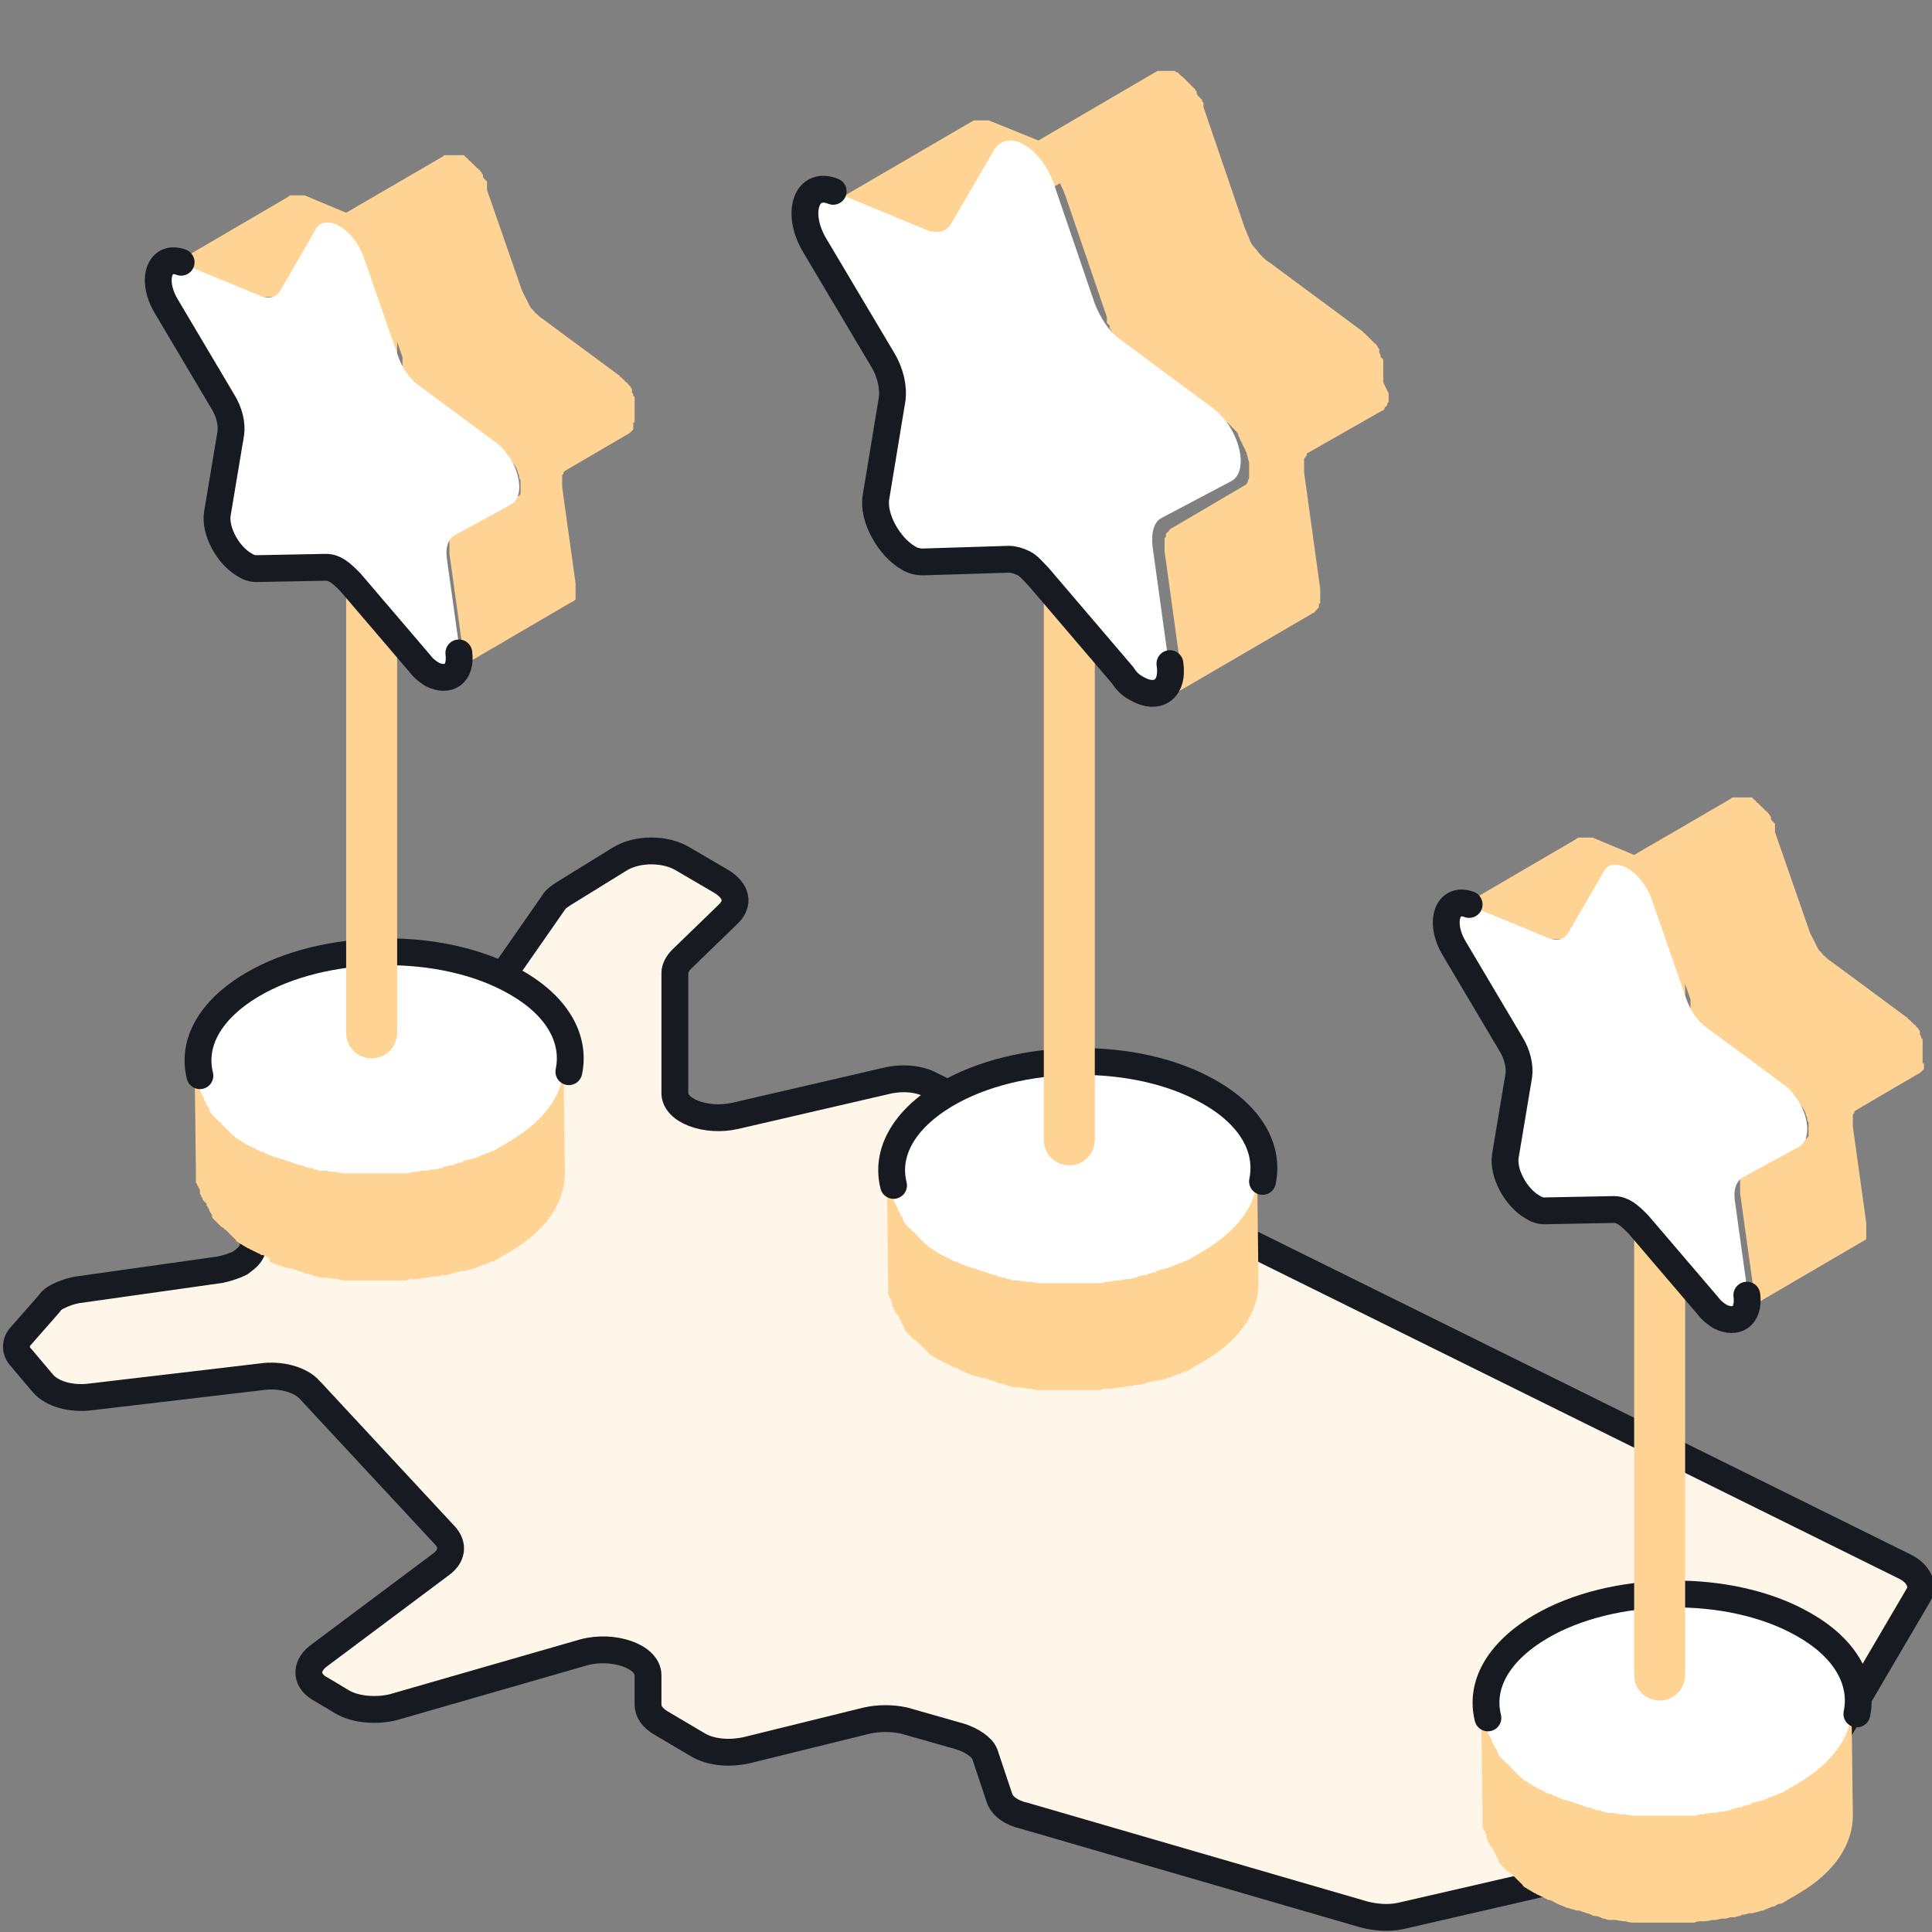<svg width="144" height="144" viewBox="0 0 144 144" fill="none" xmlns="http://www.w3.org/2000/svg">
<rect x="0" y="0" width="144" height="144" fill="#808080" stroke="none"/>
<g clip-path="url(#clip0)">
<path d="M42 66.615C41.7 66.814 41.4 67.014 41.3 67.213L34.7 76.687C34.5 76.886 34.3 77.186 34 77.285L22.7 83.767C22.2 84.067 21.9 84.366 21.8 84.765L18.8 93.141C18.7 93.54 18.3 93.839 17.9 94.138C17.5 94.338 16.9 94.537 16.4 94.637L5.8 96.133C5.2 96.233 4.7 96.432 4.3 96.632C4.1 96.731 3.8 96.931 3.7 97.13L1.6 99.524C1.1 100.022 1.1 100.72 1.6 101.219L3.2 103.114C3.9 103.911 5.3 104.31 6.8 104.111L19.5 102.615C20.9 102.416 22.4 102.814 23.1 103.612L33.2 114.482C33.8 115.18 33.7 115.978 32.9 116.576L23.7 123.457C22.7 124.255 22.8 125.352 24 125.95L25.5 126.848C26.5 127.446 28.1 127.546 29.3 127.247L43.5 123.158C45.7 122.56 48.3 123.457 48.3 124.853V127.047C48.3 127.546 48.6 128.044 49.3 128.443L52 130.039C53 130.637 54.4 130.737 55.7 130.438L64.6 128.244C65.5 128.044 66.5 128.044 67.4 128.244L71.6 129.44C72.5 129.74 73.2 130.238 73.4 130.737L74.5 134.028C74.7 134.626 75.4 135.125 76.3 135.324L101.7 142.704C102.5 142.903 103.5 143.003 104.4 142.803L120 139.213C120.4 139.114 120.8 139.014 121.1 138.814L136 130.238C136.4 130.039 136.6 129.74 136.8 129.44L143 118.87C143.4 118.172 143 117.274 142 116.776L69.4 80.875C68.5 80.377 67.2 80.277 66 80.576L54.8 83.169C52.6 83.668 50.2 82.77 50.3 81.374V72.499C50.3 72.2 50.5 71.801 50.8 71.501L54.3 68.111C55.1 67.313 54.9 66.415 53.8 65.718L50.9 64.022C49.6 63.224 47.5 63.224 46.2 64.022L42 66.615Z" fill="#FFF6EA" stroke="#171A21" stroke-width="2" stroke-miterlimit="10" stroke-linecap="round" stroke-linejoin="round"/>
<path d="M14.5 80.277C13.9 77.884 15.2 75.391 18.4 73.496C23.8 70.305 32.6 70.205 38 73.297C41.2 75.092 42.5 77.585 42 79.978L41.4 84.166L32.1 89.651L23.8 90.249L17.6 85.862L14.9 82.87L14.5 80.277Z" fill="white"/>
<path d="M14.4 79.479C14.4 79.579 14.4 79.579 14.4 79.678C14.4 79.778 14.4 79.778 14.4 79.878C14.4 79.978 14.4 79.978 14.4 80.077C14.4 80.177 14.4 80.177 14.4 80.277C14.4 80.377 14.4 80.377 14.5 80.476C14.5 80.576 14.5 80.576 14.6 80.676C14.6 80.775 14.6 80.775 14.7 80.875C14.7 80.975 14.7 80.975 14.8 81.075C14.8 81.174 14.9 81.174 14.9 81.274C14.9 81.374 15 81.374 15 81.474C15 81.573 15.1 81.573 15.1 81.673C15.1 81.773 15.2 81.773 15.2 81.872C15.2 81.872 15.2 81.872 15.2 81.972C15.3 82.072 15.3 82.172 15.4 82.271C15.4 82.271 15.4 82.271 15.4 82.371C15.5 82.471 15.6 82.57 15.6 82.67C15.6 82.67 15.6 82.67 15.6 82.77C15.7 82.87 15.7 82.969 15.8 83.069C15.8 83.069 15.8 83.069 15.9 83.169C16 83.269 16.1 83.368 16.2 83.468C16.2 83.468 16.2 83.468 16.3 83.568C16.4 83.668 16.5 83.668 16.5 83.767C16.6 83.867 16.6 83.867 16.7 83.967C16.8 84.066 16.8 84.066 16.9 84.166C17 84.266 17 84.266 17.1 84.365C17.2 84.465 17.2 84.465 17.3 84.565C17.4 84.665 17.5 84.665 17.5 84.764C17.6 84.764 17.6 84.864 17.7 84.864C17.8 84.964 17.9 84.964 18 85.064C18.1 85.163 18.2 85.163 18.3 85.263C18.5 85.363 18.7 85.463 18.9 85.562C19 85.562 19 85.662 19.1 85.662C19.3 85.762 19.4 85.861 19.6 85.861C19.7 85.861 19.7 85.961 19.8 85.961C20 86.061 20.3 86.16 20.5 86.26H20.6C20.8 86.36 21 86.36 21.2 86.46C21.3 86.46 21.4 86.559 21.5 86.559C21.6 86.559 21.7 86.659 21.8 86.659C21.9 86.659 22 86.759 22.1 86.759C22.2 86.759 22.3 86.859 22.4 86.859C22.5 86.859 22.6 86.859 22.7 86.958C22.8 86.958 22.9 87.058 23.1 87.058C23.2 87.058 23.3 87.058 23.4 87.158C23.5 87.158 23.6 87.158 23.8 87.257C23.9 87.257 24 87.257 24.1 87.257C24.4 87.257 24.6 87.357 24.9 87.357H25C25.2 87.357 25.5 87.457 25.7 87.457C25.8 87.457 25.9 87.457 26 87.457C26.1 87.457 26.3 87.457 26.4 87.457C26.5 87.457 26.6 87.457 26.7 87.457C26.9 87.457 27 87.457 27.2 87.457C27.3 87.457 27.4 87.457 27.5 87.457C27.6 87.457 27.8 87.457 27.9 87.457C28 87.457 28.1 87.457 28.2 87.457C28.3 87.457 28.5 87.457 28.6 87.457C28.7 87.457 28.8 87.457 28.9 87.457C29 87.457 29.2 87.457 29.3 87.457C29.4 87.457 29.5 87.457 29.6 87.457C29.7 87.457 29.9 87.457 30 87.457C30.1 87.457 30.2 87.457 30.2 87.457C30.4 87.457 30.5 87.457 30.7 87.357C30.8 87.357 30.8 87.357 30.9 87.357C31.1 87.357 31.3 87.257 31.6 87.257H31.7C31.9 87.257 32.1 87.158 32.3 87.158C32.4 87.158 32.5 87.158 32.5 87.158C32.6 87.158 32.8 87.058 32.9 87.058C33 87.058 33 87.058 33.1 86.958C33.3 86.958 33.4 86.859 33.6 86.859C33.7 86.859 33.8 86.859 33.9 86.759C34 86.759 34.2 86.659 34.3 86.659C34.4 86.659 34.5 86.659 34.5 86.559C34.7 86.46 34.9 86.46 35.2 86.36H35.3C35.5 86.26 35.8 86.16 36 86.061C36.1 86.061 36.2 85.961 36.3 85.961C36.4 85.961 36.5 85.861 36.5 85.861C36.6 85.861 36.7 85.762 36.8 85.762C36.9 85.762 36.9 85.662 37 85.662C37.1 85.562 37.2 85.562 37.3 85.463C37.4 85.463 37.4 85.363 37.5 85.363C37.7 85.263 37.8 85.163 38 85.064C40.7 83.468 42.1 81.374 42 79.28L42.1 87.457C42.1 89.551 40.8 91.645 38.1 93.241C37.9 93.341 37.8 93.44 37.6 93.54C37.5 93.54 37.5 93.64 37.4 93.64C37.3 93.74 37.2 93.74 37.1 93.839C37 93.839 37 93.939 36.9 93.939C36.8 94.039 36.7 94.039 36.6 94.039C36.5 94.039 36.4 94.138 36.4 94.138C36.3 94.138 36.3 94.238 36.2 94.238C36.2 94.238 36.2 94.238 36.1 94.238C35.9 94.338 35.6 94.438 35.4 94.537H35.3C35.1 94.637 34.9 94.637 34.6 94.737H34.5H34.4C34.3 94.737 34.1 94.836 34 94.836C33.9 94.836 33.8 94.836 33.7 94.936C33.5 94.936 33.4 95.036 33.2 95.036C33.1 95.036 33.1 95.036 33 95.036C32.9 95.036 32.7 95.136 32.6 95.136C32.5 95.136 32.4 95.136 32.4 95.136C32.2 95.136 32 95.235 31.8 95.235H31.7C31.5 95.235 31.3 95.335 31 95.335C30.9 95.335 30.9 95.335 30.8 95.335C30.6 95.335 30.5 95.335 30.3 95.435C30.2 95.435 30.1 95.435 30.1 95.435C30 95.435 29.8 95.435 29.7 95.435C29.6 95.435 29.5 95.435 29.4 95.435C29.3 95.435 29.1 95.435 29 95.435C28.9 95.435 28.9 95.435 28.8 95.435C28.7 95.435 28.5 95.435 28.4 95.435C28.3 95.435 28.2 95.435 28.1 95.435C28 95.435 27.8 95.435 27.7 95.435H27.6C27.5 95.435 27.5 95.435 27.4 95.435C27.2 95.435 27.1 95.435 26.9 95.435C26.8 95.435 26.7 95.435 26.6 95.435C26.5 95.435 26.3 95.435 26.2 95.435C26.1 95.435 26.1 95.435 26 95.435H25.9C25.7 95.435 25.4 95.435 25.2 95.335H25.1C24.8 95.335 24.6 95.235 24.3 95.235C24.3 95.235 24.3 95.235 24.2 95.235C24.1 95.235 24.1 95.235 24 95.235C23.9 95.235 23.8 95.235 23.6 95.136C23.5 95.136 23.4 95.136 23.3 95.036C23.2 95.036 23.1 94.936 22.9 94.936C22.8 94.936 22.7 94.936 22.6 94.836C22.5 94.836 22.4 94.737 22.3 94.737C22.2 94.737 22.1 94.637 22 94.637C21.9 94.637 21.8 94.537 21.7 94.537H21.6H21.5C21.3 94.438 21.1 94.438 20.9 94.338H20.8C20.6 94.238 20.3 94.138 20.1 94.039C20.1 93.74 20.1 93.74 20 93.74C19.8 93.64 19.7 93.54 19.5 93.54C19.4 93.54 19.4 93.44 19.3 93.44C19.1 93.341 18.9 93.241 18.7 93.141C18.6 93.141 18.6 93.041 18.5 93.041C18.4 93.041 18.4 92.942 18.3 92.942C18.2 92.842 18.1 92.842 18 92.742C17.9 92.742 17.9 92.642 17.8 92.642C17.7 92.543 17.6 92.543 17.6 92.443C17.5 92.343 17.5 92.343 17.4 92.244C17.3 92.144 17.3 92.144 17.2 92.044C17.1 91.945 17.1 91.945 17 91.845C16.9 91.745 16.9 91.745 16.8 91.645C16.8 91.645 16.7 91.645 16.7 91.546C16.6 91.546 16.6 91.446 16.5 91.446C16.5 91.446 16.5 91.446 16.4 91.346C16.3 91.246 16.2 91.147 16.1 91.047C16.1 91.047 16.1 91.047 16 90.947C15.9 90.847 15.8 90.748 15.8 90.648C15.8 90.648 15.8 90.648 15.8 90.548C15.7 90.449 15.7 90.349 15.6 90.249C15.6 90.249 15.6 90.249 15.6 90.149C15.5 90.05 15.5 89.95 15.4 89.85C15.4 89.85 15.4 89.85 15.4 89.751C15.4 89.751 15.4 89.651 15.3 89.651C15.3 89.651 15.3 89.551 15.2 89.551C15.2 89.451 15.1 89.451 15.1 89.352C15.1 89.252 15 89.252 15 89.152C15 89.052 14.9 89.052 14.9 88.953V88.853V88.753C14.9 88.654 14.9 88.654 14.8 88.554C14.8 88.454 14.8 88.454 14.7 88.354C14.7 88.255 14.7 88.255 14.6 88.155V88.055C14.6 88.055 14.6 88.055 14.6 87.956C14.6 87.856 14.6 87.856 14.6 87.756C14.6 87.656 14.6 87.656 14.6 87.557C14.6 87.457 14.6 87.457 14.6 87.357V87.257V87.158L14.5 78.981C14.4 79.379 14.4 79.479 14.4 79.479Z" fill="#FFD394"/>
<path d="M42.4 79.878C42.9 77.485 41.6 74.992 38.4 73.197C33 70.105 24.2 70.205 18.8 73.396C15.6 75.291 14.3 77.784 14.9 80.177" stroke="#171A21" stroke-width="2" stroke-miterlimit="10" stroke-linecap="round" stroke-linejoin="round"/>
<path d="M66.2 88.454C65.6 86.061 66.9 83.568 70.1 81.673C75.5 78.482 84.3 78.382 89.7 81.474C92.9 83.269 94.2 85.762 93.7 88.155L93.1 92.344L83.8 97.829L75.5 98.427L69.3 94.039L66.6 91.047L66.2 88.454Z" fill="white"/>
<path d="M66.1 87.656C66.1 87.756 66.1 87.756 66.1 87.856C66.1 87.955 66.1 87.955 66.1 88.055C66.1 88.155 66.1 88.155 66.1 88.254C66.1 88.354 66.1 88.354 66.1 88.454C66.1 88.554 66.1 88.554 66.2 88.653C66.2 88.753 66.2 88.753 66.3 88.853C66.3 88.953 66.3 88.953 66.4 89.052C66.4 89.152 66.4 89.152 66.5 89.252C66.5 89.351 66.6 89.351 66.6 89.451C66.6 89.551 66.7 89.551 66.7 89.651C66.7 89.75 66.8 89.75 66.8 89.85C66.8 89.95 66.9 89.95 66.9 90.049C66.9 90.049 66.9 90.049 66.9 90.149C67 90.249 67 90.349 67.1 90.448C67.1 90.448 67.1 90.448 67.1 90.548C67.2 90.648 67.3 90.748 67.3 90.847C67.3 90.847 67.3 90.847 67.3 90.947C67.4 91.047 67.4 91.146 67.5 91.246C67.5 91.246 67.5 91.246 67.6 91.346C67.7 91.446 67.8 91.545 67.9 91.645C67.9 91.645 67.9 91.645 68 91.745C68.1 91.844 68.2 91.844 68.2 91.944C68.3 92.044 68.3 92.044 68.4 92.144C68.5 92.243 68.5 92.243 68.6 92.343C68.7 92.443 68.7 92.443 68.8 92.543C68.9 92.642 68.9 92.642 69 92.742C69.1 92.842 69.2 92.842 69.2 92.941C69.3 92.941 69.3 93.041 69.4 93.041C69.5 93.141 69.6 93.141 69.7 93.241C69.8 93.34 69.9 93.34 70 93.44C70.2 93.54 70.4 93.639 70.6 93.739C70.7 93.739 70.7 93.839 70.8 93.839C71 93.939 71.1 94.038 71.3 94.038C71.4 94.038 71.4 94.138 71.5 94.138C71.7 94.238 72 94.338 72.2 94.437H72.3C72.5 94.537 72.7 94.537 72.9 94.637C73 94.637 73.1 94.736 73.2 94.736C73.3 94.736 73.4 94.836 73.5 94.836C73.6 94.836 73.7 94.936 73.8 94.936C73.9 94.936 74 95.036 74.1 95.036C74.2 95.036 74.3 95.036 74.4 95.135C74.5 95.135 74.6 95.235 74.8 95.235C74.9 95.235 75 95.235 75.1 95.335C75.2 95.335 75.3 95.335 75.5 95.434C75.6 95.434 75.7 95.434 75.8 95.434C76.1 95.434 76.3 95.534 76.6 95.534H76.7C76.9 95.534 77.2 95.634 77.4 95.634C77.5 95.634 77.6 95.634 77.7 95.634C77.8 95.634 78 95.634 78.1 95.634C78.2 95.634 78.3 95.634 78.4 95.634C78.6 95.634 78.7 95.634 78.9 95.634C79 95.634 79.1 95.634 79.2 95.634C79.3 95.634 79.5 95.634 79.6 95.634C79.7 95.634 79.8 95.634 79.9 95.634C80 95.634 80.2 95.634 80.3 95.634C80.4 95.634 80.5 95.634 80.6 95.634C80.7 95.634 80.9 95.634 81 95.634C81.1 95.634 81.2 95.634 81.3 95.634C81.4 95.634 81.6 95.634 81.7 95.634C81.8 95.634 81.9 95.634 81.9 95.634C82.1 95.634 82.2 95.634 82.4 95.534C82.5 95.534 82.5 95.534 82.6 95.534C82.8 95.534 83 95.434 83.3 95.434H83.4C83.6 95.434 83.8 95.335 84 95.335C84.1 95.335 84.2 95.335 84.2 95.335C84.3 95.335 84.5 95.235 84.6 95.235C84.7 95.235 84.7 95.235 84.8 95.135C85 95.135 85.1 95.036 85.3 95.036C85.4 95.036 85.5 95.036 85.6 94.936C85.7 94.936 85.9 94.836 86 94.836C86.1 94.836 86.2 94.836 86.2 94.736C86.4 94.637 86.6 94.637 86.9 94.537H87C87.2 94.437 87.5 94.338 87.7 94.238C87.8 94.238 87.9 94.138 88 94.138C88.1 94.138 88.2 94.038 88.2 94.038C88.3 94.038 88.4 93.939 88.5 93.939C88.6 93.939 88.6 93.839 88.7 93.839C88.8 93.739 88.9 93.739 89 93.639C89.1 93.639 89.1 93.54 89.2 93.54C89.4 93.44 89.5 93.34 89.7 93.241C92.4 91.645 93.8 89.551 93.7 87.457L93.8 95.634C93.8 97.728 92.5 99.822 89.8 101.418C89.6 101.518 89.5 101.617 89.3 101.717C89.2 101.717 89.2 101.817 89.1 101.817C89 101.916 88.9 101.916 88.8 102.016C88.7 102.016 88.7 102.116 88.6 102.116C88.5 102.216 88.4 102.216 88.3 102.216C88.2 102.216 88.1 102.315 88.1 102.315C88 102.315 88 102.415 87.9 102.415C87.9 102.415 87.9 102.415 87.8 102.415C87.6 102.515 87.3 102.615 87.1 102.714H87C86.8 102.814 86.6 102.814 86.3 102.914H86.2H86.1C86 102.914 85.8 103.013 85.7 103.013C85.6 103.013 85.5 103.013 85.4 103.113C85.2 103.113 85.1 103.213 84.9 103.213C84.8 103.213 84.8 103.213 84.7 103.213C84.6 103.213 84.4 103.313 84.3 103.313C84.2 103.313 84.1 103.313 84.1 103.313C83.9 103.313 83.7 103.412 83.5 103.412H83.4C83.2 103.412 83 103.512 82.7 103.512C82.6 103.512 82.6 103.512 82.5 103.512C82.3 103.512 82.2 103.512 82 103.612C81.9 103.612 81.8 103.612 81.8 103.612C81.7 103.612 81.5 103.612 81.4 103.612C81.3 103.612 81.2 103.612 81.1 103.612C81 103.612 80.8 103.612 80.7 103.612C80.6 103.612 80.6 103.612 80.5 103.612C80.4 103.612 80.2 103.612 80.1 103.612C80 103.612 79.9 103.612 79.8 103.612C79.7 103.612 79.5 103.612 79.4 103.612H79.3C79.2 103.612 79.2 103.612 79.1 103.612C78.9 103.612 78.8 103.612 78.6 103.612C78.5 103.612 78.4 103.612 78.3 103.612C78.2 103.612 78 103.612 77.9 103.612C77.8 103.612 77.8 103.612 77.7 103.612H77.6C77.4 103.612 77.1 103.612 76.9 103.512H76.8C76.5 103.512 76.3 103.412 76 103.412C76 103.412 76 103.412 75.9 103.412C75.8 103.412 75.8 103.412 75.7 103.412C75.6 103.412 75.5 103.412 75.3 103.313C75.2 103.313 75.1 103.313 75 103.213C74.9 103.213 74.8 103.113 74.6 103.113C74.5 103.113 74.4 103.113 74.3 103.013C74.2 103.013 74.1 102.914 74 102.914C73.9 102.914 73.8 102.814 73.7 102.814C73.6 102.814 73.5 102.714 73.4 102.714H73.3H73.2C73 102.615 72.8 102.615 72.6 102.515H72.5C72.3 102.415 72 102.315 71.8 102.216C71.7 102.216 71.7 102.116 71.6 102.116C71.4 102.016 71.3 101.916 71.1 101.916C71 101.916 71 101.817 70.9 101.817C70.7 101.717 70.5 101.617 70.3 101.518C70.2 101.518 70.2 101.418 70.1 101.418C70 101.418 70 101.318 69.9 101.318C69.8 101.218 69.7 101.218 69.6 101.119C69.5 101.119 69.5 101.019 69.4 101.019C69.3 100.919 69.2 100.919 69.2 100.82C69.1 100.72 69.1 100.72 69 100.62C68.9 100.52 68.9 100.52 68.8 100.421C68.7 100.321 68.7 100.321 68.6 100.221C68.5 100.121 68.5 100.121 68.4 100.022C68.4 100.022 68.3 100.022 68.3 99.922C68.2 99.922 68.2 99.822 68.1 99.822C68.1 99.822 68.1 99.822 68 99.723C67.9 99.623 67.8 99.523 67.7 99.423C67.7 99.423 67.7 99.423 67.6 99.324C67.5 99.224 67.4 99.124 67.4 99.025C67.4 99.025 67.4 99.025 67.4 98.925C67.3 98.825 67.3 98.725 67.2 98.626C67.2 98.626 67.2 98.626 67.2 98.526C67.1 98.426 67.1 98.326 67 98.227C67 98.227 67 98.227 67 98.127C67 98.127 67 98.027 66.9 98.027C66.9 98.027 66.9 97.928 66.8 97.928C66.8 97.828 66.7 97.828 66.7 97.728C66.7 97.628 66.6 97.628 66.6 97.529C66.6 97.429 66.5 97.429 66.5 97.329V97.23V97.13C66.5 97.03 66.5 97.03 66.4 96.93C66.4 96.831 66.4 96.831 66.3 96.731C66.3 96.631 66.3 96.631 66.2 96.531V96.432C66.2 96.432 66.2 96.432 66.2 96.332C66.2 96.232 66.2 96.232 66.2 96.133C66.2 96.033 66.2 96.033 66.2 95.933C66.2 95.833 66.2 95.833 66.2 95.734V95.634V95.534L66.1 87.357C66.1 87.457 66.1 87.556 66.1 87.656Z" fill="#FFD394"/>
<path d="M94.1 88.055C94.6 85.662 93.3 83.169 90.1 81.374C84.7 78.282 75.9 78.382 70.5 81.573C67.3 83.468 66 85.961 66.6 88.354" stroke="#171A21" stroke-width="2" stroke-miterlimit="10" stroke-linecap="round" stroke-linejoin="round"/>
<path d="M110.5 128.144C109.9 125.751 111.2 123.258 114.4 121.363C119.8 118.172 128.6 118.072 134 121.164C137.2 122.959 138.5 125.452 138 127.845L137.4 132.034L128.1 137.518L119.8 138.117L113.6 133.729L110.9 130.737L110.5 128.144Z" fill="white"/>
<path d="M110.4 127.346C110.4 127.446 110.4 127.446 110.4 127.545C110.4 127.645 110.4 127.645 110.4 127.745C110.4 127.845 110.4 127.845 110.4 127.944C110.4 128.044 110.4 128.044 110.4 128.144C110.4 128.244 110.4 128.244 110.5 128.343C110.5 128.443 110.5 128.443 110.6 128.543C110.6 128.642 110.6 128.642 110.7 128.742C110.7 128.842 110.7 128.842 110.8 128.942C110.8 129.041 110.9 129.041 110.9 129.141C110.9 129.241 111 129.241 111 129.34C111 129.44 111.1 129.44 111.1 129.54C111.1 129.64 111.2 129.64 111.2 129.739C111.2 129.739 111.2 129.739 111.2 129.839C111.3 129.939 111.3 130.039 111.4 130.138C111.4 130.138 111.4 130.138 111.4 130.238C111.5 130.338 111.6 130.437 111.6 130.537C111.6 130.537 111.6 130.537 111.6 130.637C111.7 130.737 111.7 130.836 111.8 130.936C111.8 130.936 111.8 130.936 111.9 131.036C112 131.136 112.1 131.235 112.2 131.335C112.2 131.335 112.2 131.335 112.3 131.435C112.4 131.534 112.5 131.534 112.5 131.634C112.6 131.734 112.6 131.734 112.7 131.834C112.8 131.933 112.8 131.933 112.9 132.033C113 132.133 113 132.133 113.1 132.232C113.2 132.332 113.2 132.332 113.3 132.432C113.4 132.532 113.5 132.532 113.5 132.631C113.6 132.631 113.6 132.731 113.7 132.731C113.8 132.831 113.9 132.831 114 132.931C114.1 133.03 114.2 133.03 114.3 133.13C114.5 133.23 114.7 133.329 114.9 133.429C115 133.429 115 133.529 115.1 133.529C115.3 133.629 115.4 133.728 115.6 133.728C115.7 133.728 115.7 133.828 115.8 133.828C116 133.928 116.3 134.027 116.5 134.127H116.6C116.8 134.227 117 134.227 117.2 134.327C117.3 134.327 117.4 134.426 117.5 134.426C117.6 134.426 117.7 134.526 117.8 134.526C117.9 134.526 118 134.626 118.1 134.626C118.2 134.626 118.3 134.726 118.4 134.726C118.5 134.726 118.6 134.726 118.7 134.825C118.8 134.825 118.9 134.925 119.1 134.925C119.2 134.925 119.3 134.925 119.4 135.025C119.5 135.025 119.6 135.025 119.8 135.124C119.9 135.124 120 135.124 120.1 135.124C120.4 135.124 120.6 135.224 120.9 135.224H121C121.2 135.224 121.5 135.324 121.7 135.324C121.8 135.324 121.9 135.324 122 135.324C122.1 135.324 122.3 135.324 122.4 135.324C122.5 135.324 122.6 135.324 122.7 135.324C122.9 135.324 123 135.324 123.2 135.324C123.3 135.324 123.4 135.324 123.5 135.324C123.6 135.324 123.8 135.324 123.9 135.324C124 135.324 124.1 135.324 124.2 135.324C124.3 135.324 124.5 135.324 124.6 135.324C124.7 135.324 124.8 135.324 124.9 135.324C125 135.324 125.2 135.324 125.3 135.324C125.4 135.324 125.5 135.324 125.6 135.324C125.7 135.324 125.9 135.324 126 135.324C126.1 135.324 126.2 135.324 126.2 135.324C126.4 135.324 126.5 135.324 126.7 135.224C126.8 135.224 126.8 135.224 126.9 135.224C127.1 135.224 127.3 135.124 127.6 135.124H127.7C127.9 135.124 128.1 135.025 128.3 135.025C128.4 135.025 128.5 135.025 128.5 135.025C128.6 135.025 128.8 134.925 128.9 134.925C129 134.925 129 134.925 129.1 134.825C129.3 134.825 129.4 134.726 129.6 134.726C129.7 134.726 129.8 134.726 129.9 134.626C130 134.626 130.2 134.526 130.3 134.526C130.4 134.526 130.5 134.526 130.5 134.426C130.7 134.327 130.9 134.327 131.2 134.227H131.3C131.5 134.127 131.8 134.027 132 133.928C132.1 133.928 132.2 133.828 132.3 133.828C132.4 133.828 132.5 133.728 132.5 133.728C132.6 133.728 132.7 133.629 132.8 133.629C132.9 133.629 132.9 133.529 133 133.529C133.1 133.429 133.2 133.429 133.3 133.329C133.4 133.329 133.4 133.23 133.5 133.23C133.7 133.13 133.8 133.03 134 132.931C136.7 131.335 138.1 129.241 138 127.147L138.1 135.324C138.1 137.418 136.8 139.512 134.1 141.108C133.9 141.208 133.8 141.307 133.6 141.407C133.5 141.407 133.5 141.507 133.4 141.507C133.3 141.606 133.2 141.606 133.1 141.706C133 141.706 133 141.806 132.9 141.806C132.8 141.906 132.7 141.906 132.6 141.906C132.5 141.906 132.4 142.005 132.4 142.005C132.3 142.005 132.3 142.105 132.2 142.105C132.2 142.105 132.2 142.105 132.1 142.105C131.9 142.205 131.6 142.304 131.4 142.404H131.3C131.1 142.504 130.9 142.504 130.6 142.604H130.5H130.4C130.3 142.604 130.1 142.703 130 142.703C129.9 142.703 129.8 142.703 129.7 142.803C129.5 142.803 129.4 142.903 129.2 142.903C129.1 142.903 129.1 142.903 129 142.903C128.9 142.903 128.7 143.003 128.6 143.003C128.5 143.003 128.4 143.003 128.4 143.003C128.2 143.003 128 143.102 127.8 143.102H127.7C127.5 143.102 127.3 143.202 127 143.202C126.9 143.202 126.9 143.202 126.8 143.202C126.6 143.202 126.5 143.202 126.3 143.302C126.2 143.302 126.1 143.302 126.1 143.302C126 143.302 125.8 143.302 125.7 143.302C125.6 143.302 125.5 143.302 125.4 143.302C125.3 143.302 125.1 143.302 125 143.302C124.9 143.302 124.9 143.302 124.8 143.302C124.7 143.302 124.5 143.302 124.4 143.302C124.3 143.302 124.2 143.302 124.1 143.302C124 143.302 123.8 143.302 123.7 143.302H123.6C123.5 143.302 123.5 143.302 123.4 143.302C123.2 143.302 123.1 143.302 122.9 143.302C122.8 143.302 122.7 143.302 122.6 143.302C122.5 143.302 122.3 143.302 122.2 143.302C122.1 143.302 122.1 143.302 122 143.302H121.9C121.7 143.302 121.4 143.302 121.2 143.202H121.1C120.8 143.202 120.6 143.102 120.3 143.102C120.3 143.102 120.3 143.102 120.2 143.102C120.1 143.102 120.1 143.102 120 143.102C119.9 143.102 119.8 143.102 119.6 143.003C119.5 143.003 119.4 143.003 119.3 142.903C119.2 142.903 119.1 142.803 118.9 142.803C118.8 142.803 118.7 142.803 118.6 142.703C118.5 142.703 118.4 142.604 118.3 142.604C118.2 142.604 118.1 142.504 118 142.504C117.9 142.504 117.8 142.404 117.7 142.404H117.6H117.5C117.3 142.304 117.1 142.304 116.9 142.205H116.8C116.6 142.105 116.3 142.005 116.1 141.906C116 141.906 116 141.806 115.9 141.806C115.7 141.706 115.6 141.606 115.4 141.606C115.3 141.606 115.3 141.507 115.2 141.507C115 141.407 114.8 141.307 114.6 141.208C114.5 141.208 114.5 141.108 114.4 141.108C114.3 141.108 114.3 141.008 114.2 141.008C114.1 140.908 114 140.908 113.9 140.809C113.8 140.809 113.8 140.709 113.7 140.709C113.6 140.609 113.5 140.609 113.5 140.509C113.4 140.41 113.4 140.41 113.3 140.31C113.2 140.21 113.2 140.21 113.1 140.111C113 140.011 113 140.011 112.9 139.911C112.8 139.811 112.8 139.811 112.7 139.712C112.7 139.712 112.6 139.712 112.6 139.612C112.5 139.612 112.5 139.512 112.4 139.512C112.4 139.512 112.4 139.512 112.3 139.413C112.2 139.313 112.1 139.213 112 139.113C112 139.113 112 139.113 111.9 139.014C111.8 138.914 111.7 138.814 111.7 138.714C111.7 138.714 111.7 138.714 111.7 138.615C111.6 138.515 111.6 138.415 111.5 138.316C111.5 138.316 111.5 138.316 111.5 138.216C111.4 138.116 111.4 138.016 111.3 137.917C111.3 137.917 111.3 137.917 111.3 137.817C111.3 137.817 111.3 137.717 111.2 137.717C111.2 137.717 111.2 137.618 111.1 137.618C111.1 137.518 111 137.518 111 137.418C111 137.318 110.9 137.318 110.9 137.219C110.9 137.119 110.8 137.119 110.8 137.019V136.919V136.82C110.8 136.72 110.8 136.72 110.7 136.62C110.7 136.521 110.7 136.521 110.6 136.421C110.6 136.321 110.6 136.321 110.5 136.221V136.122C110.5 136.122 110.5 136.122 110.5 136.022C110.5 135.922 110.5 135.922 110.5 135.822C110.5 135.723 110.5 135.723 110.5 135.623C110.5 135.523 110.5 135.523 110.5 135.424V135.324V135.224L110.4 127.047C110.4 127.246 110.4 127.346 110.4 127.346Z" fill="#FFD394"/>
<path d="M138.4 127.745C138.9 125.352 137.6 122.859 134.4 121.064C129 117.972 120.2 118.072 114.8 121.263C111.6 123.158 110.3 125.651 110.9 128.044" stroke="#171A21" stroke-width="2" stroke-miterlimit="10" stroke-linecap="round" stroke-linejoin="round"/>
<path d="M79.7 23.036C78.6 23.036 77.8 23.933 77.8 24.93V84.964C77.8 86.061 78.7 86.858 79.7 86.858C80.8 86.858 81.6 85.961 81.6 84.964V24.93C81.6 23.833 80.7 23.036 79.7 23.036Z" fill="#FFD394"/>
<path d="M103.1 28.421V28.321V28.221C103.1 28.221 103.1 28.221 103.1 28.122V28.022V27.922C103.1 27.922 103.1 27.922 103.1 27.823V27.723V27.623V27.523V27.424V27.324V27.224V27.125V27.025V26.925C103.1 26.925 103.1 26.925 103.1 26.825C103.1 26.825 103.1 26.726 103 26.726C103 26.726 103 26.626 102.9 26.626C102.9 26.626 102.9 26.626 102.9 26.526C102.9 26.426 102.8 26.327 102.8 26.227C102.8 26.227 102.8 26.227 102.8 26.127V26.027C102.7 25.928 102.7 25.828 102.6 25.728C102.6 25.728 102.6 25.629 102.5 25.629L102.4 25.529L102.3 25.429C102.3 25.429 102.3 25.429 102.2 25.329L102.1 25.23L102 25.13C102 25.13 102 25.13 101.9 25.03L101.8 24.931L101.7 24.831C101.7 24.831 101.6 24.831 101.6 24.731L94.6 19.546C94.4 19.446 94.2 19.246 94 19.047C93.8 18.848 93.7 18.648 93.5 18.449C93.3 18.249 93.2 18.05 93.1 17.75C93 17.551 92.9 17.252 92.8 17.052L89.7 7.978V7.878V7.778V7.679C89.7 7.679 89.7 7.579 89.6 7.579V7.479C89.6 7.479 89.6 7.379 89.5 7.379C89.5 7.379 89.5 7.28 89.4 7.28C89.4 7.28 89.4 7.18 89.3 7.18C89.3 7.08 89.2 7.08 89.2 6.98C89.2 6.98 89.2 6.98 89.2 6.881C89.2 6.781 89.1 6.781 89.1 6.681L89 6.582L88.9 6.482L88.8 6.382L88.7 6.282C88.7 6.282 88.7 6.282 88.6 6.183L88.5 6.083L88.4 5.983C88.4 5.983 88.4 5.983 88.3 5.883L88.2 5.784L88.1 5.684C88.1 5.684 88 5.684 88 5.584C88 5.584 87.9 5.584 87.9 5.485C87.9 5.485 87.8 5.485 87.8 5.385H87.7C87.7 5.385 87.6 5.385 87.6 5.285H87.5H87.4H87.3H87.2H87.1H87H86.9C86.9 5.285 86.9 5.285 86.8 5.285H86.7H86.6H86.5C86.4 5.285 86.4 5.285 86.3 5.285C86.2 5.285 86.2 5.385 86.1 5.385L77.4 10.471L73.7 8.975H73.6H73.5H73.4C73.4 8.975 73.4 8.975 73.3 8.975H73.2H73.1H73H72.9H72.8C72.8 8.975 72.8 8.975 72.7 8.975C72.7 8.975 72.7 8.975 72.6 8.975C72.5 8.975 72.5 9.075 72.4 9.075L61.8 15.258C61.9 15.258 62 15.158 62.1 15.158C62.2 15.158 62.3 15.158 62.4 15.158C62.5 15.158 62.6 15.158 62.8 15.158C62.9 15.158 63.1 15.258 63.2 15.258L70.2 18.149H70.3H70.4H70.5C70.5 18.149 70.5 18.149 70.6 18.149H70.7H70.8H70.9H71H71.1C71.1 18.149 71.1 18.149 71.2 18.149C71.2 18.149 71.2 18.149 71.3 18.149C71.4 18.149 71.4 18.05 71.5 18.05L79 13.662C79.1 13.762 79.1 13.961 79.2 14.061C79.3 14.26 79.3 14.36 79.4 14.559L82.5 23.634V23.734V23.834V23.933V24.033C82.5 24.033 82.5 24.133 82.6 24.133C82.6 24.133 82.6 24.233 82.7 24.233C82.7 24.233 82.7 24.233 82.7 24.332C82.7 24.332 82.7 24.332 82.7 24.432C82.7 24.532 82.8 24.532 82.8 24.631C82.9 24.731 82.9 24.831 83 24.931C83 24.931 83 25.03 83.1 25.03C83.1 25.03 83.1 25.13 83.2 25.13L83.3 25.23L83.4 25.329L83.5 25.429L83.6 25.529L83.7 25.629L83.8 25.728L83.9 25.828L84 25.928C84 25.928 84.1 25.928 84.1 26.027L91.1 31.213C91.2 31.313 91.3 31.413 91.5 31.512C91.6 31.612 91.7 31.712 91.8 31.811C91.9 31.911 92 32.011 92.1 32.111C92.2 32.21 92.3 32.31 92.3 32.51C92.4 32.609 92.4 32.709 92.5 32.908C92.6 33.008 92.6 33.208 92.7 33.307C92.8 33.407 92.8 33.606 92.9 33.706C92.9 33.806 93 34.005 93 34.105C93 34.205 93.1 34.404 93.1 34.504C93.1 34.604 93.1 34.803 93.1 34.903C93.1 35.003 93.1 35.102 93.1 35.302C93.1 35.401 93.1 35.501 93.1 35.601C93.1 35.701 93 35.8 93 35.9C93 36 92.9 36 92.9 36.1L87.3 39.39C87.2 39.39 87.2 39.49 87.1 39.59C87.1 39.59 87.1 39.59 87 39.69L86.9 39.789V39.889C86.9 39.889 86.9 39.889 86.9 39.989C86.9 39.989 86.9 40.089 86.8 40.089V40.188V40.288V40.388V40.487C86.8 40.487 86.8 40.487 86.8 40.587V40.687V40.786C86.8 40.786 86.8 40.786 86.8 40.886V40.986V41.086L88 49.762C88 49.861 88 49.961 88 50.16C88 50.26 88 50.36 88 50.46C88 50.559 88 50.659 88 50.759C88 50.859 88 50.958 87.9 50.958C87.9 51.058 87.8 51.058 87.8 51.158C87.8 51.158 87.8 51.158 87.8 51.258C87.8 51.258 87.8 51.357 87.7 51.357C87.7 51.457 87.6 51.457 87.6 51.557C87.6 51.557 87.6 51.557 87.5 51.656C87.4 51.756 87.4 51.756 87.3 51.856L97.9 45.673C98 45.673 98 45.573 98.1 45.474C98.1 45.474 98.1 45.474 98.2 45.374L98.3 45.274C98.3 45.274 98.3 45.274 98.3 45.174C98.3 45.174 98.3 45.174 98.3 45.075C98.3 45.075 98.3 44.975 98.4 44.975C98.4 44.975 98.4 44.975 98.4 44.875V44.776C98.4 44.776 98.4 44.776 98.4 44.676V44.576V44.476C98.4 44.476 98.4 44.476 98.4 44.377V44.277V44.177V44.077V43.978V43.878L97.2 35.202C97.2 35.102 97.2 35.003 97.2 34.903C97.2 34.803 97.2 34.703 97.2 34.604C97.2 34.504 97.2 34.404 97.2 34.305C97.2 34.205 97.2 34.105 97.3 34.105C97.3 34.005 97.4 34.005 97.4 33.906C97.4 33.906 97.4 33.906 97.4 33.806L103 30.615C103.1 30.615 103.2 30.515 103.2 30.415C103.2 30.415 103.2 30.316 103.3 30.316C103.3 30.316 103.4 30.216 103.4 30.116C103.4 30.017 103.5 30.017 103.5 29.917C103.5 29.917 103.5 29.917 103.5 29.817V29.717V29.618V29.518V29.418V29.318C103.1 28.521 103.1 28.521 103.1 28.421C103.1 28.421 103.1 28.521 103.1 28.421Z" fill="#FFD394"/>
<path d="M76.3 10.77C77.2 11.269 78 12.266 78.5 13.562L81.6 22.637C82 23.634 82.6 24.632 83.4 25.23L90.4 30.416C92.4 31.911 93.2 35.202 91.7 35.9L86.6 38.593C86 38.892 85.8 39.69 85.9 40.687L87.1 49.363C87.4 51.357 86.1 52.055 84.7 51.258C84.3 51.058 83.9 50.759 83.6 50.26L77.3 42.881C76.9 42.482 76.6 42.083 76.2 41.884C75.8 41.684 75.4 41.584 75.1 41.584L68.8 41.884C68.4 41.884 68 41.784 67.7 41.584C66.3 40.787 65 38.593 65.3 36.997L66.5 29.718C66.6 28.92 66.4 27.823 65.8 26.826L60.7 18.249C59.3 15.856 60.1 13.463 62.1 14.26L69.1 17.152C69.9 17.451 70.6 17.252 70.9 16.654L74.1 11.169C74.6 10.371 75.5 10.271 76.3 10.77Z" fill="white"/>
<path d="M87.2 49.462C87.5 51.457 86.2 52.155 84.8 51.357C84.4 51.157 84 50.858 83.7 50.36L77.4 42.98C77 42.581 76.7 42.182 76.3 41.983C75.9 41.783 75.5 41.684 75.2 41.684L68.8 41.883C68.4 41.883 68 41.784 67.7 41.584C66.3 40.786 65 38.592 65.3 36.997L66.5 29.717C66.6 28.919 66.4 27.822 65.8 26.825L60.7 18.249C59.3 15.856 60.1 13.462 62.1 14.26" stroke="#171A21" stroke-width="2" stroke-miterlimit="10" stroke-linecap="round" stroke-linejoin="round"/>
<path d="M27.7 15.058C26.6 15.058 25.8 15.956 25.8 16.953V76.986C25.8 78.083 26.7 78.881 27.7 78.881C28.8 78.881 29.6 77.983 29.6 76.986V16.953C29.6 15.856 28.7 15.058 27.7 15.058Z" fill="#FFD394"/>
<path d="M47.3 31.313C47.3 31.213 47.3 31.114 47.3 31.114C47.3 31.114 47.3 31.114 47.3 31.014V30.914V30.814C47.3 30.814 47.3 30.814 47.3 30.715V30.615V30.515C47.3 30.515 47.3 30.515 47.3 30.416V30.316V30.216V30.116V30.017V29.917V29.817C47.3 29.817 47.3 29.817 47.3 29.718V29.618C47.3 29.618 47.3 29.518 47.2 29.518C47.2 29.518 47.2 29.518 47.2 29.418C47.2 29.319 47.1 29.319 47.1 29.219C47.1 29.219 47.1 29.219 47.1 29.119C47.1 29.119 47.1 29.119 47.1 29.019C47.1 28.92 47 28.92 47 28.82C47 28.82 47 28.82 46.9 28.72L46.8 28.62C46.8 28.62 46.8 28.521 46.7 28.521L46.6 28.421L46.5 28.321L46.4 28.222L46.3 28.122C46.3 28.122 46.2 28.122 46.2 28.022L40.4 23.734C40.2 23.634 40.1 23.435 39.9 23.335C39.8 23.136 39.6 23.036 39.5 22.837C39.4 22.637 39.3 22.438 39.2 22.238C39.1 22.039 39 21.839 38.9 21.64L36.3 14.161V14.061V13.961V13.861V13.762V13.662V13.562C36.3 13.562 36.3 13.463 36.2 13.463C36.2 13.463 36.2 13.363 36.1 13.363C36.1 13.263 36 13.263 36 13.163C36 13.163 36 13.163 36 13.064C36 12.964 35.9 12.964 35.9 12.864L35.8 12.764C35.8 12.764 35.8 12.665 35.7 12.665C35.7 12.665 35.7 12.565 35.6 12.565L35.5 12.465C35.5 12.465 35.5 12.465 35.4 12.366L35.3 12.266L35.2 12.166C35.2 12.166 35.2 12.166 35.1 12.066L35 11.967C35 11.967 34.9 11.967 34.9 11.867C34.9 11.867 34.9 11.867 34.8 11.767C34.8 11.767 34.7 11.767 34.7 11.668C34.7 11.668 34.6 11.668 34.6 11.568C34.6 11.568 34.6 11.568 34.5 11.568H34.4H34.3H34.2C34.2 11.568 34.2 11.568 34.1 11.568H34H33.9H33.8H33.7C33.7 11.568 33.7 11.568 33.6 11.568H33.5H33.4H33.3H33.2C33.1 11.568 33.1 11.568 33 11.668L25.8 15.856L22.7 14.56H22.6H22.5H22.4C22.4 14.56 22.4 14.56 22.3 14.56H22.2H22.1H22H21.9H21.8C21.8 14.56 21.8 14.56 21.7 14.56C21.6 14.56 21.6 14.56 21.5 14.659L12.8 19.745C12.9 19.745 12.9 19.645 13 19.645C13.1 19.645 13.2 19.645 13.2 19.645C13.3 19.645 13.4 19.645 13.5 19.645C13.6 19.645 13.7 19.745 13.8 19.745L19.6 22.139H19.7H19.8H19.9C19.9 22.139 19.9 22.139 20 22.139H20.1H20.2H20.3H20.4H20.5C20.5 22.139 20.5 22.139 20.6 22.139C20.7 22.139 20.7 22.139 20.8 22.039L27 18.449C27.1 18.549 27.1 18.648 27.2 18.748C27.3 18.848 27.3 19.047 27.4 19.147L30 26.626V26.726V26.826V26.925V27.025V27.125V27.224C30 27.224 30 27.224 30 27.324C30 27.424 30.1 27.424 30.1 27.524C30.2 27.623 30.2 27.723 30.3 27.823C30.3 27.823 30.3 27.823 30.3 27.922C30.3 27.922 30.3 28.022 30.4 28.022L30.5 28.122L30.6 28.222L30.7 28.321L30.8 28.421L30.9 28.521L31 28.62L31.1 28.72C31.1 28.72 31.2 28.72 31.2 28.82C31.2 28.82 31.3 28.82 31.3 28.92L37.1 33.208C37.2 33.307 37.3 33.407 37.4 33.407C37.5 33.507 37.6 33.607 37.7 33.706C37.8 33.806 37.9 33.906 37.9 34.005C38 34.105 38 34.205 38.1 34.305C38.2 34.404 38.2 34.504 38.3 34.604C38.4 34.704 38.4 34.803 38.5 34.903C38.5 35.003 38.6 35.102 38.6 35.202C38.6 35.302 38.7 35.402 38.7 35.501C38.7 35.601 38.7 35.701 38.8 35.801C38.8 35.9 38.8 36 38.8 36.1C38.8 36.2 38.8 36.299 38.8 36.399C38.8 36.499 38.8 36.598 38.8 36.698C38.8 36.798 38.8 36.898 38.7 36.898C38.7 36.898 38.7 36.997 38.6 36.997L33.8 39.889C33.7 39.889 33.7 39.989 33.6 39.989C33.6 39.989 33.6 39.989 33.6 40.089L33.5 40.188C33.5 40.188 33.5 40.188 33.5 40.288V40.388V40.487C33.5 40.487 33.5 40.487 33.5 40.587V40.687V40.787V40.886V40.986C33.5 40.986 33.5 40.986 33.5 41.086V41.186V41.285L34.5 48.465C34.5 48.565 34.5 48.665 34.5 48.765C34.5 48.864 34.5 48.964 34.5 49.064C34.5 49.163 34.5 49.263 34.5 49.263C34.5 49.363 34.5 49.363 34.4 49.463C34.4 49.562 34.4 49.562 34.3 49.662C34.3 49.662 34.3 49.762 34.2 49.762L34.1 49.861C34 49.861 34 49.961 33.9 49.961L42.6 44.875C42.7 44.875 42.7 44.776 42.8 44.776L42.9 44.676C42.9 44.676 42.9 44.676 42.9 44.576V44.477C42.9 44.477 42.9 44.477 42.9 44.377V44.277V44.177V44.078C42.9 44.078 42.9 44.078 42.9 43.978V43.878V43.778C42.9 43.778 42.9 43.778 42.9 43.679V43.579V43.479L41.9 36.299C41.9 36.2 41.9 36.1 41.9 36C41.9 35.9 41.9 35.801 41.9 35.701C41.9 35.601 41.9 35.501 41.9 35.501C41.9 35.402 41.9 35.402 42 35.302C42 35.202 42 35.202 42.1 35.102L46.7 32.41C46.8 32.41 46.8 32.31 46.9 32.31C46.9 32.31 46.9 32.31 47 32.211L47.1 32.111L47.2 32.011C47.2 32.011 47.2 32.011 47.2 31.911V31.812V31.712V31.612V31.512C47.3 31.512 47.3 31.413 47.3 31.313C47.3 31.413 47.3 31.413 47.3 31.313C47.3 31.413 47.3 31.413 47.3 31.313C47.3 31.313 47.3 31.413 47.3 31.313Z" fill="#FFD394"/>
<path d="M25.3 16.853C26 17.252 26.7 18.05 27.1 19.147L29.7 26.626C30 27.424 30.5 28.221 31.2 28.72L37 33.008C38.6 34.205 39.3 36.897 38.1 37.595L33.9 39.889C33.4 40.188 33.2 40.786 33.3 41.584L34.3 48.764C34.5 50.36 33.5 50.958 32.3 50.36C32 50.16 31.7 49.961 31.4 49.562L26.2 43.479C25.9 43.18 25.6 42.881 25.3 42.681C25 42.482 24.7 42.382 24.4 42.382L19.2 42.482C18.9 42.482 18.6 42.382 18.3 42.183C17.1 41.485 16.1 39.69 16.3 38.393L17.3 32.41C17.4 31.712 17.2 30.814 16.7 30.017L12.5 22.936C11.3 20.942 12 19.047 13.6 19.645L19.4 22.039C20.1 22.338 20.6 22.138 20.9 21.64L23.5 17.152C23.8 16.454 24.6 16.454 25.3 16.853Z" fill="white"/>
<path d="M34.2 48.665C34.4 50.261 33.4 50.859 32.2 50.261C31.9 50.061 31.6 49.862 31.3 49.463L26.1 43.38C25.8 43.081 25.5 42.781 25.2 42.582C24.9 42.382 24.6 42.283 24.3 42.283L19.1 42.382C18.8 42.382 18.5 42.283 18.2 42.083C17 41.385 16 39.59 16.2 38.294L17.2 32.31C17.3 31.612 17.1 30.715 16.6 29.917L12.4 22.837C11.2 20.842 11.9 18.948 13.5 19.546" stroke="#171A21" stroke-width="2" stroke-miterlimit="10" stroke-linecap="round" stroke-linejoin="round"/>
<path d="M123.7 62.925C122.6 62.925 121.8 63.823 121.8 64.82V124.853C121.8 125.95 122.7 126.748 123.7 126.748C124.8 126.748 125.6 125.851 125.6 124.853V64.82C125.6 63.723 124.7 62.925 123.7 62.925Z" fill="#FFD394"/>
<path d="M143.3 79.18C143.3 79.081 143.3 78.981 143.3 78.981C143.3 78.981 143.3 78.981 143.3 78.881V78.781V78.682C143.3 78.682 143.3 78.682 143.3 78.582V78.482V78.382C143.3 78.382 143.3 78.382 143.3 78.283V78.183V78.083V77.984V77.884V77.784V77.684C143.3 77.684 143.3 77.684 143.3 77.585V77.485C143.3 77.485 143.3 77.385 143.2 77.385C143.2 77.385 143.2 77.385 143.2 77.285C143.2 77.186 143.1 77.186 143.1 77.086C143.1 77.086 143.1 77.086 143.1 76.986C143.1 76.986 143.1 76.986 143.1 76.887C143.1 76.787 143 76.787 143 76.687C143 76.687 143 76.687 142.9 76.587L142.8 76.488C142.8 76.488 142.8 76.388 142.7 76.388L142.6 76.288L142.5 76.189L142.4 76.089L142.3 75.989C142.3 75.989 142.2 75.989 142.2 75.889L136.4 71.601C136.2 71.501 136.1 71.302 135.9 71.202C135.8 71.003 135.6 70.903 135.5 70.704C135.4 70.504 135.3 70.305 135.2 70.105C135.1 69.906 135 69.707 134.9 69.507L132.3 62.028V61.928V61.828V61.729V61.629V61.529V61.429C132.3 61.429 132.3 61.33 132.2 61.33C132.2 61.33 132.2 61.23 132.1 61.23C132.1 61.13 132 61.13 132 61.031C132 61.031 132 61.031 132 60.931C132 60.831 131.9 60.831 131.9 60.731L131.8 60.632C131.8 60.632 131.8 60.532 131.7 60.532C131.7 60.532 131.7 60.432 131.6 60.432L131.5 60.333C131.5 60.333 131.5 60.333 131.4 60.233L131.3 60.133L131.2 60.033C131.2 60.033 131.2 60.033 131.1 59.934L131 59.834C131 59.834 130.9 59.834 130.9 59.734C130.9 59.734 130.9 59.734 130.8 59.635C130.8 59.635 130.7 59.635 130.7 59.535C130.7 59.535 130.6 59.535 130.6 59.435C130.6 59.435 130.6 59.435 130.5 59.435H130.4H130.3H130.2C130.2 59.435 130.2 59.435 130.1 59.435H130H129.9H129.8H129.7C129.7 59.435 129.7 59.435 129.6 59.435H129.5H129.4H129.3H129.2C129.1 59.435 129.1 59.435 129 59.535L121.8 63.723L118.7 62.427H118.6H118.5H118.4C118.4 62.427 118.4 62.427 118.3 62.427H118.2H118.1H118H117.9H117.8C117.8 62.427 117.8 62.427 117.7 62.427C117.6 62.427 117.6 62.427 117.5 62.526L108.8 67.612C108.9 67.612 108.9 67.513 109 67.513C109.1 67.513 109.2 67.513 109.2 67.513C109.3 67.513 109.4 67.513 109.5 67.513C109.6 67.513 109.7 67.612 109.8 67.612L115.6 70.006H115.7H115.8H115.9C115.9 70.006 115.9 70.006 116 70.006H116.1H116.2H116.3H116.4H116.5C116.5 70.006 116.5 70.006 116.6 70.006C116.7 70.006 116.7 70.006 116.8 69.906L123 66.316C123.1 66.416 123.1 66.515 123.2 66.615C123.3 66.715 123.3 66.914 123.4 67.014L126 74.493V74.593V74.693V74.792V74.892V74.992V75.092C126 75.092 126 75.092 126 75.191C126 75.291 126.1 75.291 126.1 75.391C126.2 75.49 126.2 75.59 126.3 75.69C126.3 75.69 126.3 75.69 126.3 75.79C126.3 75.79 126.3 75.889 126.4 75.889L126.5 75.989L126.6 76.089L126.7 76.189L126.8 76.288L126.9 76.388L127 76.488L127.1 76.587C127.1 76.587 127.2 76.587 127.2 76.687C127.2 76.687 127.3 76.687 127.3 76.787L133.1 81.075C133.2 81.175 133.3 81.274 133.4 81.274C133.5 81.374 133.6 81.474 133.7 81.574C133.8 81.673 133.9 81.773 133.9 81.873C134 81.972 134 82.072 134.1 82.172C134.2 82.272 134.2 82.371 134.3 82.471C134.4 82.571 134.4 82.671 134.5 82.77C134.5 82.87 134.6 82.97 134.6 83.069C134.6 83.169 134.7 83.269 134.7 83.369C134.7 83.468 134.7 83.568 134.8 83.668C134.8 83.767 134.8 83.867 134.8 83.967C134.8 84.067 134.8 84.166 134.8 84.266C134.8 84.366 134.8 84.466 134.8 84.565C134.8 84.665 134.8 84.765 134.7 84.765C134.7 84.765 134.7 84.864 134.6 84.864L130 87.557C129.9 87.557 129.9 87.657 129.8 87.657C129.8 87.657 129.8 87.657 129.8 87.756L129.7 87.856C129.7 87.856 129.7 87.856 129.7 87.956V88.056V88.155C129.7 88.155 129.7 88.155 129.7 88.255V88.355V88.454V88.554V88.654C129.7 88.654 129.7 88.654 129.7 88.754V88.853V88.953L130.7 96.133C130.7 96.233 130.7 96.333 130.7 96.432C130.7 96.532 130.7 96.632 130.7 96.731C130.7 96.831 130.7 96.931 130.7 96.931C130.7 97.031 130.7 97.031 130.6 97.13C130.6 97.23 130.6 97.23 130.5 97.33C130.5 97.33 130.5 97.43 130.4 97.43L130.3 97.529C130.2 97.529 130.2 97.629 130.1 97.629L138.8 92.543C138.9 92.543 138.9 92.443 139 92.443L139.1 92.344C139.1 92.344 139.1 92.344 139.1 92.244V92.144C139.1 92.144 139.1 92.144 139.1 92.044V91.945V91.845V91.745C139.1 91.745 139.1 91.745 139.1 91.646V91.546V91.446C139.1 91.446 139.1 91.446 139.1 91.346V91.247V91.147L138.1 83.967C138.1 83.867 138.1 83.767 138.1 83.668C138.1 83.568 138.1 83.468 138.1 83.369C138.1 83.269 138.1 83.169 138.1 83.169C138.1 83.069 138.1 83.069 138.2 82.97C138.2 82.87 138.2 82.87 138.3 82.77L142.9 80.078C143 80.078 143 79.978 143.1 79.978C143.1 79.978 143.1 79.978 143.2 79.878L143.3 79.779L143.4 79.679C143.4 79.679 143.4 79.679 143.4 79.579V79.479V79.38V79.28V79.18C143.3 79.38 143.3 79.28 143.3 79.18C143.3 79.28 143.3 79.28 143.3 79.18C143.3 79.28 143.3 79.28 143.3 79.18C143.3 79.18 143.3 79.28 143.3 79.18Z" fill="#FFD394"/>
<path d="M121.3 64.72C122 65.119 122.7 65.917 123.1 67.014L125.7 74.493C126 75.291 126.5 76.089 127.2 76.587L133 80.875C134.6 82.072 135.3 84.764 134.1 85.463L129.9 87.756C129.4 88.055 129.2 88.654 129.3 89.451L130.3 96.632C130.5 98.227 129.5 98.826 128.3 98.227C128 98.028 127.7 97.828 127.4 97.429L122.2 91.346C121.9 91.047 121.6 90.748 121.3 90.549C121 90.349 120.7 90.249 120.4 90.249L115.2 90.349C114.9 90.349 114.6 90.249 114.3 90.05C113.1 89.352 112.1 87.557 112.3 86.26L113.3 80.277C113.4 79.579 113.2 78.681 112.7 77.884L108.5 70.803C107.3 68.809 108 66.914 109.6 67.512L115.4 69.906C116.1 70.205 116.6 70.005 116.9 69.507L119.5 65.019C119.8 64.321 120.6 64.321 121.3 64.72Z" fill="white"/>
<path d="M130.2 96.532C130.4 98.128 129.4 98.726 128.2 98.128C127.9 97.928 127.6 97.729 127.3 97.33L122.1 91.247C121.8 90.948 121.5 90.648 121.2 90.449C120.9 90.25 120.6 90.15 120.3 90.15L115.1 90.25C114.8 90.25 114.5 90.15 114.2 89.95C113 89.252 112 87.457 112.2 86.161L113.2 80.178C113.3 79.48 113.1 78.582 112.6 77.784L108.4 70.704C107.2 68.709 107.9 66.815 109.5 67.413" stroke="#171A21" stroke-width="2" stroke-miterlimit="10" stroke-linecap="round" stroke-linejoin="round"/>
</g>
<defs>
<clipPath id="clip0">
<rect width="144" height="144" fill="white"/>
</clipPath>
</defs>
</svg>
